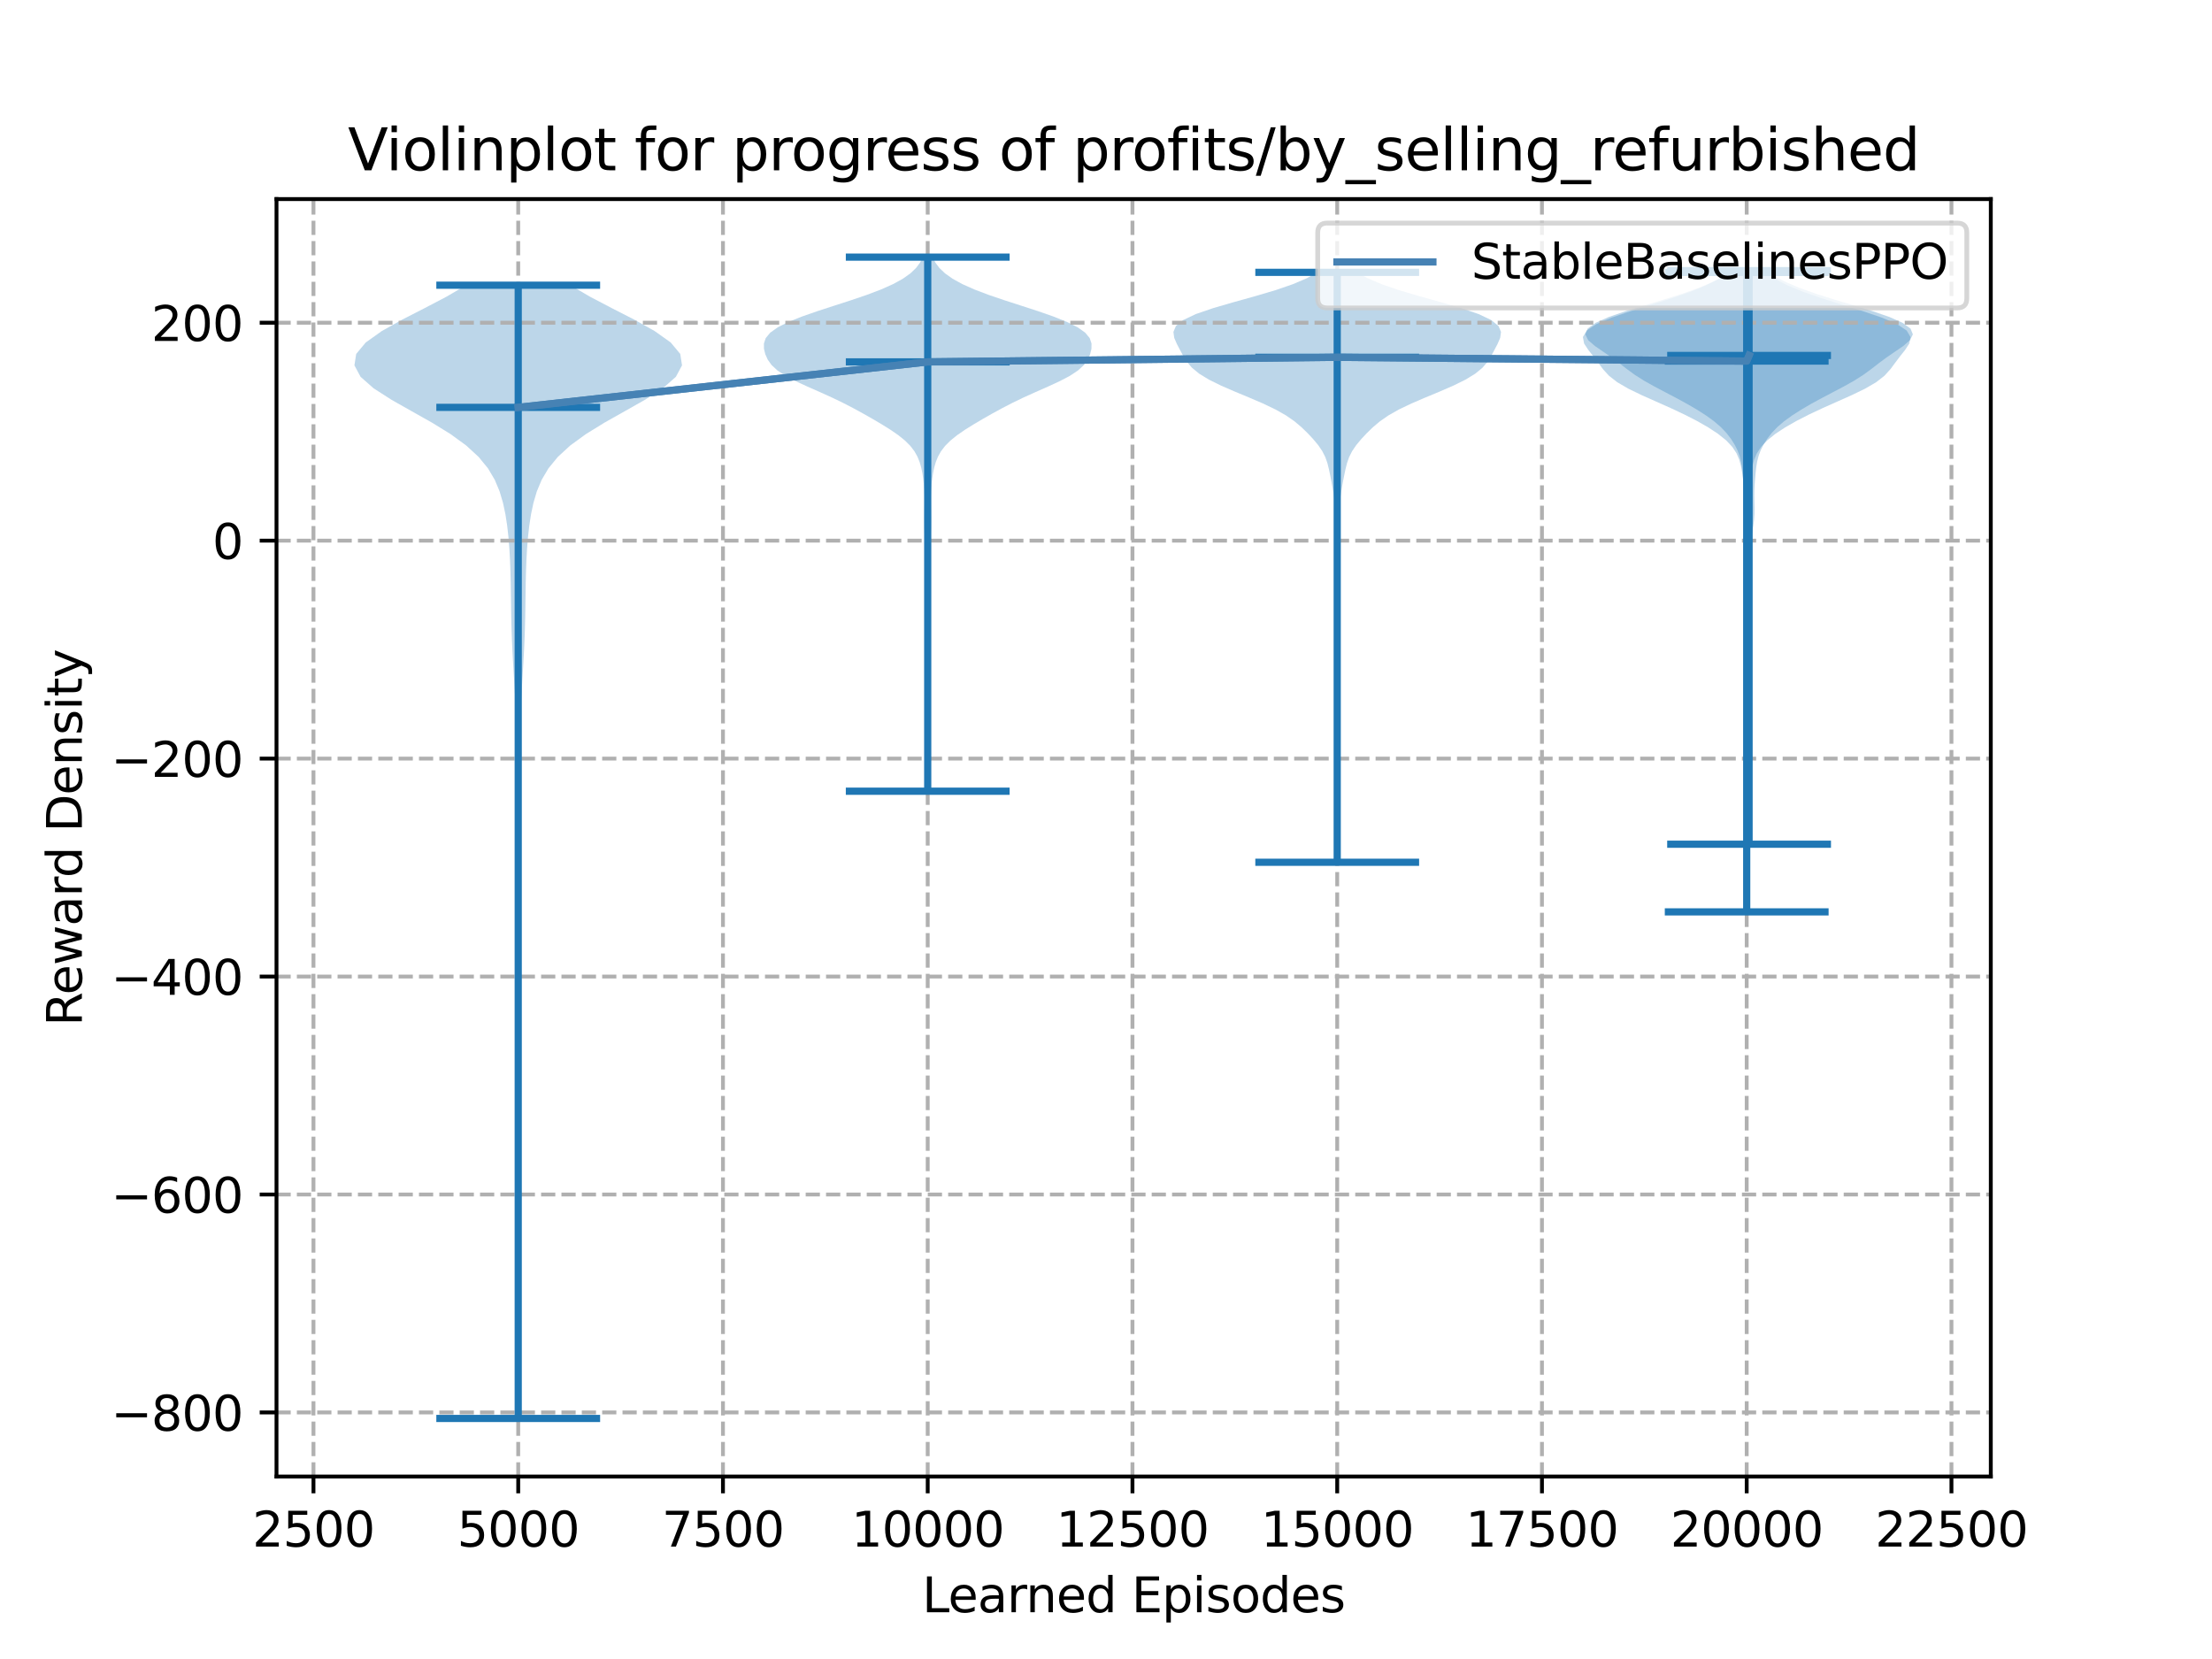 <?xml version="1.0" encoding="utf-8" standalone="no"?>
<!DOCTYPE svg PUBLIC "-//W3C//DTD SVG 1.1//EN"
  "http://www.w3.org/Graphics/SVG/1.1/DTD/svg11.dtd">
<svg xmlns:xlink="http://www.w3.org/1999/xlink" width="460.8pt" height="345.6pt" viewBox="0 0 460.8 345.6" xmlns="http://www.w3.org/2000/svg" version="1.1">
 <defs>
  <style type="text/css">*{stroke-linejoin: round; stroke-linecap: butt}</style>
 </defs>
 <g id="figure_1">
  <g id="patch_1">
   <path d="M 0 345.6 
L 460.8 345.6 
L 460.8 0 
L 0 0 
z
" style="fill: #ffffff"/>
  </g>
  <g id="axes_1">
   <g id="patch_2">
    <path d="M 57.6 307.584 
L 414.72 307.584 
L 414.72 41.472 
L 57.6 41.472 
z
" style="fill: #ffffff"/>
   </g>
   <g id="PolyCollection_1">
    <path d="M 108.056 295.488 
L 107.854 295.488 
L 107.85 293.103 
L 107.848 290.719 
L 107.845 288.334 
L 107.839 285.95 
L 107.827 283.565 
L 107.808 281.181 
L 107.784 278.796 
L 107.754 276.412 
L 107.723 274.027 
L 107.691 271.642 
L 107.662 269.258 
L 107.635 266.873 
L 107.614 264.489 
L 107.598 262.104 
L 107.588 259.72 
L 107.585 257.335 
L 107.586 254.95 
L 107.592 252.566 
L 107.6 250.181 
L 107.608 247.797 
L 107.615 245.412 
L 107.621 243.028 
L 107.624 240.643 
L 107.626 238.259 
L 107.63 235.874 
L 107.636 233.489 
L 107.646 231.105 
L 107.658 228.72 
L 107.669 226.336 
L 107.676 223.951 
L 107.676 221.567 
L 107.668 219.182 
L 107.652 216.797 
L 107.632 214.413 
L 107.612 212.028 
L 107.594 209.644 
L 107.583 207.259 
L 107.577 204.875 
L 107.579 202.49 
L 107.587 200.106 
L 107.602 197.721 
L 107.622 195.336 
L 107.647 192.952 
L 107.675 190.567 
L 107.702 188.183 
L 107.726 185.798 
L 107.744 183.414 
L 107.754 181.029 
L 107.758 178.644 
L 107.756 176.26 
L 107.753 173.875 
L 107.751 171.491 
L 107.75 169.106 
L 107.75 166.722 
L 107.749 164.337 
L 107.743 161.953 
L 107.729 159.568 
L 107.703 157.183 
L 107.662 154.799 
L 107.604 152.414 
L 107.526 150.03 
L 107.427 147.645 
L 107.308 145.261 
L 107.173 142.876 
L 107.028 140.491 
L 106.884 138.107 
L 106.753 135.722 
L 106.643 133.338 
L 106.56 130.953 
L 106.502 128.569 
L 106.462 126.184 
L 106.43 123.8 
L 106.392 121.415 
L 106.335 119.03 
L 106.246 116.646 
L 106.112 114.261 
L 105.919 111.877 
L 105.651 109.492 
L 105.283 107.108 
L 104.776 104.723 
L 104.068 102.338 
L 103.068 99.954 
L 101.658 97.569 
L 99.707 95.185 
L 97.113 92.8 
L 93.838 90.416 
L 89.967 88.031 
L 85.732 85.647 
L 81.517 83.262 
L 77.808 80.877 
L 75.109 78.493 
L 73.833 76.108 
L 74.203 73.724 
L 76.197 71.339 
L 79.548 68.955 
L 83.812 66.57 
L 88.466 64.186 
L 93.018 61.801 
L 97.087 59.416 
L 118.822 59.416 
L 118.822 59.416 
L 122.892 61.801 
L 127.443 64.186 
L 132.097 66.57 
L 136.361 68.955 
L 139.713 71.339 
L 141.707 73.724 
L 142.077 76.108 
L 140.801 78.493 
L 138.102 80.877 
L 134.393 83.262 
L 130.178 85.647 
L 125.943 88.031 
L 122.072 90.416 
L 118.797 92.8 
L 116.202 95.185 
L 114.252 97.569 
L 112.841 99.954 
L 111.841 102.338 
L 111.134 104.723 
L 110.627 107.108 
L 110.259 109.492 
L 109.99 111.877 
L 109.797 114.261 
L 109.663 116.646 
L 109.575 119.03 
L 109.518 121.415 
L 109.48 123.8 
L 109.448 126.184 
L 109.408 128.569 
L 109.349 130.953 
L 109.266 133.338 
L 109.157 135.722 
L 109.025 138.107 
L 108.882 140.491 
L 108.737 142.876 
L 108.601 145.261 
L 108.482 147.645 
L 108.384 150.03 
L 108.306 152.414 
L 108.247 154.799 
L 108.207 157.183 
L 108.181 159.568 
L 108.167 161.953 
L 108.161 164.337 
L 108.16 166.722 
L 108.16 169.106 
L 108.159 171.491 
L 108.156 173.875 
L 108.153 176.26 
L 108.152 178.644 
L 108.156 181.029 
L 108.166 183.414 
L 108.184 185.798 
L 108.208 188.183 
L 108.235 190.567 
L 108.263 192.952 
L 108.288 195.336 
L 108.308 197.721 
L 108.322 200.106 
L 108.331 202.49 
L 108.332 204.875 
L 108.327 207.259 
L 108.315 209.644 
L 108.298 212.028 
L 108.278 214.413 
L 108.258 216.797 
L 108.242 219.182 
L 108.234 221.567 
L 108.234 223.951 
L 108.241 226.336 
L 108.252 228.72 
L 108.264 231.105 
L 108.274 233.489 
L 108.28 235.874 
L 108.283 238.259 
L 108.286 240.643 
L 108.289 243.028 
L 108.294 245.412 
L 108.302 247.797 
L 108.31 250.181 
L 108.318 252.566 
L 108.323 254.95 
L 108.325 257.335 
L 108.321 259.72 
L 108.311 262.104 
L 108.296 264.489 
L 108.274 266.873 
L 108.248 269.258 
L 108.218 271.642 
L 108.187 274.027 
L 108.155 276.412 
L 108.126 278.796 
L 108.101 281.181 
L 108.083 283.565 
L 108.071 285.95 
L 108.065 288.334 
L 108.062 290.719 
L 108.06 293.103 
L 108.056 295.488 
z
" clip-path="url(#p7a2fd217b8)" style="fill: #1f77b4; fill-opacity: 0.3"/>
   </g>
   <g id="PolyCollection_2">
    <path d="M 193.572 164.825 
L 192.948 164.825 
L 192.921 163.701 
L 192.925 162.578 
L 192.958 161.454 
L 193.011 160.33 
L 193.074 159.206 
L 193.134 158.082 
L 193.182 156.958 
L 193.216 155.835 
L 193.234 154.711 
L 193.239 153.587 
L 193.231 152.463 
L 193.211 151.339 
L 193.18 150.216 
L 193.142 149.092 
L 193.105 147.968 
L 193.078 146.844 
L 193.07 145.72 
L 193.083 144.597 
L 193.114 143.473 
L 193.153 142.349 
L 193.19 141.225 
L 193.219 140.101 
L 193.238 138.978 
L 193.248 137.854 
L 193.25 136.73 
L 193.245 135.606 
L 193.231 134.482 
L 193.207 133.358 
L 193.171 132.235 
L 193.127 131.111 
L 193.08 129.987 
L 193.036 128.863 
L 193.003 127.739 
L 192.981 126.616 
L 192.97 125.492 
L 192.967 124.368 
L 192.969 123.244 
L 192.971 122.12 
L 192.969 120.997 
L 192.956 119.873 
L 192.93 118.749 
L 192.892 117.625 
L 192.845 116.501 
L 192.795 115.378 
L 192.745 114.254 
L 192.694 113.13 
L 192.644 112.006 
L 192.597 110.882 
L 192.561 109.758 
L 192.542 108.635 
L 192.544 107.511 
L 192.564 106.387 
L 192.589 105.263 
L 192.601 104.139 
L 192.584 103.016 
L 192.531 101.892 
L 192.44 100.768 
L 192.31 99.644 
L 192.137 98.52 
L 191.904 97.397 
L 191.582 96.273 
L 191.131 95.149 
L 190.504 94.025 
L 189.648 92.901 
L 188.526 91.778 
L 187.133 90.654 
L 185.504 89.53 
L 183.703 88.406 
L 181.797 87.282 
L 179.821 86.158 
L 177.766 85.035 
L 175.59 83.911 
L 173.254 82.787 
L 170.767 81.663 
L 168.222 80.539 
L 165.783 79.416 
L 163.642 78.292 
L 161.946 77.168 
L 160.733 76.044 
L 159.932 74.92 
L 159.428 73.797 
L 159.151 72.673 
L 159.138 71.549 
L 159.519 70.425 
L 160.45 69.301 
L 162.033 68.178 
L 164.273 67.054 
L 167.084 65.93 
L 170.314 64.806 
L 173.772 63.682 
L 177.251 62.558 
L 180.553 61.435 
L 183.517 60.311 
L 186.04 59.187 
L 188.083 58.063 
L 189.664 56.939 
L 190.837 55.816 
L 191.673 54.692 
L 192.249 53.568 
L 194.271 53.568 
L 194.271 53.568 
L 194.847 54.692 
L 195.683 55.816 
L 196.856 56.939 
L 198.437 58.063 
L 200.48 59.187 
L 203.003 60.311 
L 205.967 61.435 
L 209.269 62.558 
L 212.748 63.682 
L 216.206 64.806 
L 219.436 65.93 
L 222.247 67.054 
L 224.487 68.178 
L 226.07 69.301 
L 227.001 70.425 
L 227.382 71.549 
L 227.369 72.673 
L 227.092 73.797 
L 226.588 74.92 
L 225.787 76.044 
L 224.574 77.168 
L 222.878 78.292 
L 220.738 79.416 
L 218.298 80.539 
L 215.753 81.663 
L 213.266 82.787 
L 210.93 83.911 
L 208.754 85.035 
L 206.699 86.158 
L 204.723 87.282 
L 202.817 88.406 
L 201.016 89.53 
L 199.387 90.654 
L 197.994 91.778 
L 196.872 92.901 
L 196.016 94.025 
L 195.389 95.149 
L 194.938 96.273 
L 194.616 97.397 
L 194.383 98.52 
L 194.21 99.644 
L 194.08 100.768 
L 193.989 101.892 
L 193.936 103.016 
L 193.919 104.139 
L 193.931 105.263 
L 193.956 106.387 
L 193.976 107.511 
L 193.978 108.635 
L 193.959 109.758 
L 193.923 110.882 
L 193.876 112.006 
L 193.826 113.13 
L 193.776 114.254 
L 193.725 115.378 
L 193.675 116.501 
L 193.628 117.625 
L 193.59 118.749 
L 193.564 119.873 
L 193.551 120.997 
L 193.549 122.12 
L 193.551 123.244 
L 193.553 124.368 
L 193.55 125.492 
L 193.539 126.616 
L 193.517 127.739 
L 193.484 128.863 
L 193.44 129.987 
L 193.393 131.111 
L 193.349 132.235 
L 193.313 133.358 
L 193.289 134.482 
L 193.275 135.606 
L 193.27 136.73 
L 193.272 137.854 
L 193.282 138.978 
L 193.301 140.101 
L 193.33 141.225 
L 193.367 142.349 
L 193.406 143.473 
L 193.437 144.597 
L 193.45 145.72 
L 193.442 146.844 
L 193.415 147.968 
L 193.378 149.092 
L 193.34 150.216 
L 193.309 151.339 
L 193.289 152.463 
L 193.281 153.587 
L 193.286 154.711 
L 193.305 155.835 
L 193.338 156.958 
L 193.386 158.082 
L 193.446 159.206 
L 193.509 160.33 
L 193.562 161.454 
L 193.595 162.578 
L 193.599 163.701 
L 193.572 164.825 
z
" clip-path="url(#p7a2fd217b8)" style="fill: #1f77b4; fill-opacity: 0.3"/>
   </g>
   <g id="PolyCollection_3">
    <path d="M 278.765 179.628 
L 278.365 179.628 
L 278.38 178.387 
L 278.418 177.145 
L 278.465 175.904 
L 278.507 174.663 
L 278.536 173.422 
L 278.553 172.18 
L 278.561 170.939 
L 278.564 169.698 
L 278.565 168.456 
L 278.565 167.215 
L 278.565 165.974 
L 278.565 164.732 
L 278.565 163.491 
L 278.565 162.25 
L 278.565 161.008 
L 278.565 159.767 
L 278.565 158.526 
L 278.565 157.284 
L 278.565 156.043 
L 278.565 154.802 
L 278.565 153.56 
L 278.565 152.319 
L 278.565 151.078 
L 278.565 149.836 
L 278.565 148.595 
L 278.565 147.354 
L 278.565 146.112 
L 278.565 144.871 
L 278.565 143.63 
L 278.565 142.388 
L 278.565 141.147 
L 278.563 139.906 
L 278.559 138.664 
L 278.547 137.423 
L 278.52 136.182 
L 278.471 134.94 
L 278.397 133.699 
L 278.304 132.458 
L 278.212 131.216 
L 278.145 129.975 
L 278.116 128.734 
L 278.116 127.492 
L 278.123 126.251 
L 278.121 125.01 
L 278.11 123.768 
L 278.103 122.527 
L 278.108 121.286 
L 278.12 120.045 
L 278.13 118.803 
L 278.131 117.562 
L 278.137 116.321 
L 278.162 115.079 
L 278.214 113.838 
L 278.286 112.597 
L 278.355 111.355 
L 278.394 110.114 
L 278.387 108.873 
L 278.328 107.631 
L 278.226 106.39 
L 278.094 105.149 
L 277.942 103.907 
L 277.767 102.666 
L 277.564 101.425 
L 277.336 100.183 
L 277.091 98.942 
L 276.83 97.701 
L 276.517 96.459 
L 276.083 95.218 
L 275.455 93.977 
L 274.608 92.735 
L 273.578 91.494 
L 272.42 90.253 
L 271.142 89.011 
L 269.669 87.77 
L 267.88 86.529 
L 265.683 85.287 
L 263.083 84.046 
L 260.191 82.805 
L 257.204 81.563 
L 254.348 80.322 
L 251.833 79.081 
L 249.802 77.839 
L 248.297 76.598 
L 247.242 75.357 
L 246.47 74.115 
L 245.802 72.874 
L 245.155 71.633 
L 244.617 70.391 
L 244.443 69.15 
L 244.969 67.909 
L 246.484 66.668 
L 249.11 65.426 
L 252.731 64.185 
L 257.003 62.944 
L 261.459 61.702 
L 265.653 60.461 
L 269.277 59.22 
L 272.197 57.978 
L 274.419 56.737 
L 282.712 56.737 
L 282.712 56.737 
L 284.934 57.978 
L 287.854 59.22 
L 291.477 60.461 
L 295.671 61.702 
L 300.127 62.944 
L 304.399 64.185 
L 308.02 65.426 
L 310.647 66.668 
L 312.161 67.909 
L 312.687 69.15 
L 312.514 70.391 
L 311.976 71.633 
L 311.328 72.874 
L 310.66 74.115 
L 309.888 75.357 
L 308.834 76.598 
L 307.329 77.839 
L 305.298 79.081 
L 302.782 80.322 
L 299.927 81.563 
L 296.939 82.805 
L 294.048 84.046 
L 291.447 85.287 
L 289.251 86.529 
L 287.461 87.77 
L 285.988 89.011 
L 284.711 90.253 
L 283.553 91.494 
L 282.522 92.735 
L 281.676 93.977 
L 281.048 95.218 
L 280.613 96.459 
L 280.3 97.701 
L 280.039 98.942 
L 279.795 100.183 
L 279.566 101.425 
L 279.363 102.666 
L 279.189 103.907 
L 279.036 105.149 
L 278.905 106.39 
L 278.803 107.631 
L 278.744 108.873 
L 278.736 110.114 
L 278.775 111.355 
L 278.844 112.597 
L 278.916 113.838 
L 278.969 115.079 
L 278.994 116.321 
L 278.999 117.562 
L 279.001 118.803 
L 279.01 120.045 
L 279.023 121.286 
L 279.028 122.527 
L 279.02 123.768 
L 279.009 125.01 
L 279.007 126.251 
L 279.015 127.492 
L 279.015 128.734 
L 278.985 129.975 
L 278.919 131.216 
L 278.827 132.458 
L 278.734 133.699 
L 278.659 134.94 
L 278.61 136.182 
L 278.584 137.423 
L 278.572 138.664 
L 278.567 139.906 
L 278.566 141.147 
L 278.565 142.388 
L 278.565 143.63 
L 278.565 144.871 
L 278.565 146.112 
L 278.565 147.354 
L 278.565 148.595 
L 278.565 149.836 
L 278.565 151.078 
L 278.565 152.319 
L 278.565 153.56 
L 278.565 154.802 
L 278.565 156.043 
L 278.565 157.284 
L 278.565 158.526 
L 278.565 159.767 
L 278.565 161.008 
L 278.565 162.25 
L 278.565 163.491 
L 278.565 164.732 
L 278.565 165.974 
L 278.565 167.215 
L 278.566 168.456 
L 278.567 169.698 
L 278.57 170.939 
L 278.578 172.18 
L 278.595 173.422 
L 278.624 174.663 
L 278.666 175.904 
L 278.712 177.145 
L 278.751 178.387 
L 278.765 179.628 
z
" clip-path="url(#p7a2fd217b8)" style="fill: #1f77b4; fill-opacity: 0.3"/>
   </g>
   <g id="PolyCollection_4">
    <path d="M 364.16 189.958 
L 363.581 189.958 
L 363.522 188.612 
L 363.478 187.267 
L 363.46 185.921 
L 363.475 184.576 
L 363.524 183.23 
L 363.599 181.885 
L 363.681 180.539 
L 363.753 179.193 
L 363.807 177.848 
L 363.84 176.502 
L 363.858 175.157 
L 363.866 173.811 
L 363.869 172.466 
L 363.87 171.12 
L 363.87 169.775 
L 363.87 168.429 
L 363.87 167.084 
L 363.87 165.738 
L 363.87 164.393 
L 363.87 163.047 
L 363.87 161.702 
L 363.87 160.356 
L 363.87 159.011 
L 363.87 157.665 
L 363.87 156.32 
L 363.87 154.974 
L 363.87 153.629 
L 363.87 152.283 
L 363.87 150.938 
L 363.87 149.592 
L 363.87 148.247 
L 363.87 146.901 
L 363.87 145.556 
L 363.87 144.21 
L 363.87 142.865 
L 363.87 141.519 
L 363.87 140.174 
L 363.87 138.828 
L 363.869 137.483 
L 363.866 136.137 
L 363.858 134.792 
L 363.84 133.446 
L 363.805 132.101 
L 363.747 130.755 
L 363.665 129.41 
L 363.562 128.064 
L 363.453 126.719 
L 363.353 125.373 
L 363.275 124.028 
L 363.226 122.682 
L 363.21 121.337 
L 363.228 119.991 
L 363.275 118.646 
L 363.344 117.3 
L 363.424 115.955 
L 363.506 114.609 
L 363.584 113.264 
L 363.653 111.918 
L 363.706 110.573 
L 363.734 109.227 
L 363.728 107.882 
L 363.686 106.536 
L 363.609 105.191 
L 363.506 103.845 
L 363.385 102.499 
L 363.252 101.154 
L 363.104 99.808 
L 362.926 98.463 
L 362.685 97.117 
L 362.322 95.772 
L 361.747 94.426 
L 360.861 93.081 
L 359.591 91.735 
L 357.919 90.39 
L 355.877 89.044 
L 353.522 87.699 
L 350.895 86.353 
L 348.034 85.008 
L 345.015 83.662 
L 341.996 82.317 
L 339.215 80.971 
L 336.907 79.626 
L 335.184 78.28 
L 333.954 76.935 
L 332.957 75.589 
L 331.943 74.244 
L 330.871 72.898 
L 329.994 71.553 
L 329.748 70.207 
L 330.54 68.862 
L 332.555 67.516 
L 335.702 66.171 
L 339.663 64.825 
L 343.999 63.48 
L 348.269 62.134 
L 352.134 60.789 
L 355.401 59.443 
L 358.018 58.098 
L 360.021 56.752 
L 367.72 56.752 
L 367.72 56.752 
L 369.723 58.098 
L 372.34 59.443 
L 375.607 60.789 
L 379.471 62.134 
L 383.742 63.48 
L 388.078 64.825 
L 392.039 66.171 
L 395.186 67.516 
L 397.201 68.862 
L 397.993 70.207 
L 397.747 71.553 
L 396.87 72.898 
L 395.798 74.244 
L 394.784 75.589 
L 393.787 76.935 
L 392.557 78.28 
L 390.834 79.626 
L 388.526 80.971 
L 385.745 82.317 
L 382.726 83.662 
L 379.707 85.008 
L 376.846 86.353 
L 374.219 87.699 
L 371.864 89.044 
L 369.822 90.39 
L 368.15 91.735 
L 366.88 93.081 
L 365.994 94.426 
L 365.419 95.772 
L 365.055 97.117 
L 364.815 98.463 
L 364.637 99.808 
L 364.488 101.154 
L 364.356 102.499 
L 364.235 103.845 
L 364.132 105.191 
L 364.055 106.536 
L 364.012 107.882 
L 364.007 109.227 
L 364.035 110.573 
L 364.088 111.918 
L 364.157 113.264 
L 364.235 114.609 
L 364.317 115.955 
L 364.397 117.3 
L 364.466 118.646 
L 364.513 119.991 
L 364.53 121.337 
L 364.514 122.682 
L 364.466 124.028 
L 364.388 125.373 
L 364.288 126.719 
L 364.179 128.064 
L 364.076 129.41 
L 363.993 130.755 
L 363.936 132.101 
L 363.901 133.446 
L 363.883 134.792 
L 363.875 136.137 
L 363.872 137.483 
L 363.871 138.828 
L 363.871 140.174 
L 363.87 141.519 
L 363.87 142.865 
L 363.87 144.21 
L 363.87 145.556 
L 363.87 146.901 
L 363.87 148.247 
L 363.87 149.592 
L 363.87 150.938 
L 363.87 152.283 
L 363.87 153.629 
L 363.87 154.974 
L 363.87 156.32 
L 363.87 157.665 
L 363.87 159.011 
L 363.87 160.356 
L 363.87 161.702 
L 363.87 163.047 
L 363.87 164.393 
L 363.87 165.738 
L 363.87 167.084 
L 363.87 168.429 
L 363.871 169.775 
L 363.871 171.12 
L 363.872 172.466 
L 363.875 173.811 
L 363.883 175.157 
L 363.901 176.502 
L 363.934 177.848 
L 363.987 179.193 
L 364.06 180.539 
L 364.142 181.885 
L 364.217 183.23 
L 364.266 184.576 
L 364.281 185.921 
L 364.262 187.267 
L 364.219 188.612 
L 364.16 189.958 
z
" clip-path="url(#p7a2fd217b8)" style="fill: #1f77b4; fill-opacity: 0.3"/>
   </g>
   <g id="PolyCollection_5">
    <path d="M 364.551 175.871 
L 364.18 175.871 
L 364.193 174.664 
L 364.228 173.457 
L 364.271 172.25 
L 364.31 171.043 
L 364.337 169.836 
L 364.353 168.629 
L 364.361 167.422 
L 364.364 166.215 
L 364.365 165.008 
L 364.365 163.801 
L 364.365 162.594 
L 364.365 161.387 
L 364.365 160.18 
L 364.365 158.973 
L 364.365 157.766 
L 364.365 156.559 
L 364.365 155.352 
L 364.365 154.146 
L 364.365 152.939 
L 364.365 151.732 
L 364.365 150.525 
L 364.365 149.318 
L 364.365 148.111 
L 364.365 146.904 
L 364.365 145.697 
L 364.365 144.49 
L 364.365 143.283 
L 364.365 142.076 
L 364.365 140.869 
L 364.365 139.662 
L 364.364 138.455 
L 364.362 137.248 
L 364.357 136.041 
L 364.345 134.834 
L 364.322 133.627 
L 364.287 132.42 
L 364.242 131.213 
L 364.196 130.007 
L 364.159 128.8 
L 364.134 127.593 
L 364.118 126.386 
L 364.1 125.179 
L 364.074 123.972 
L 364.045 122.765 
L 364.028 121.558 
L 364.033 120.351 
L 364.067 119.144 
L 364.119 117.937 
L 364.168 116.73 
L 364.188 115.523 
L 364.155 114.316 
L 364.053 113.109 
L 363.886 111.902 
L 363.681 110.695 
L 363.481 109.488 
L 363.326 108.281 
L 363.244 107.075 
L 363.229 105.868 
L 363.254 104.661 
L 363.279 103.454 
L 363.269 102.247 
L 363.212 101.04 
L 363.121 99.833 
L 363.013 98.626 
L 362.884 97.419 
L 362.695 96.212 
L 362.395 95.005 
L 361.945 93.798 
L 361.337 92.591 
L 360.571 91.384 
L 359.631 90.177 
L 358.476 88.97 
L 357.07 87.763 
L 355.408 86.556 
L 353.522 85.349 
L 351.454 84.142 
L 349.243 82.936 
L 346.943 81.729 
L 344.651 80.522 
L 342.5 79.315 
L 340.597 78.108 
L 338.935 76.901 
L 337.383 75.694 
L 335.761 74.487 
L 333.996 73.28 
L 332.238 72.073 
L 330.846 70.866 
L 330.243 69.659 
L 330.734 68.452 
L 332.402 67.245 
L 335.117 66.038 
L 338.612 64.831 
L 342.548 63.624 
L 346.577 62.417 
L 350.392 61.21 
L 353.782 60.004 
L 356.647 58.797 
L 358.973 57.59 
L 360.791 56.383 
L 367.939 56.383 
L 367.939 56.383 
L 369.757 57.59 
L 372.083 58.797 
L 374.948 60.004 
L 378.338 61.21 
L 382.154 62.417 
L 386.183 63.624 
L 390.119 64.831 
L 393.613 66.038 
L 396.328 67.245 
L 397.996 68.452 
L 398.487 69.659 
L 397.884 70.866 
L 396.492 72.073 
L 394.734 73.28 
L 392.969 74.487 
L 391.347 75.694 
L 389.795 76.901 
L 388.134 78.108 
L 386.23 79.315 
L 384.079 80.522 
L 381.787 81.729 
L 379.487 82.936 
L 377.276 84.142 
L 375.209 85.349 
L 373.322 86.556 
L 371.661 87.763 
L 370.255 88.97 
L 369.1 90.177 
L 368.159 91.384 
L 367.393 92.591 
L 366.785 93.798 
L 366.336 95.005 
L 366.035 96.212 
L 365.846 97.419 
L 365.717 98.626 
L 365.609 99.833 
L 365.518 101.04 
L 365.461 102.247 
L 365.451 103.454 
L 365.476 104.661 
L 365.501 105.868 
L 365.487 107.075 
L 365.404 108.281 
L 365.25 109.488 
L 365.049 110.695 
L 364.844 111.902 
L 364.678 113.109 
L 364.575 114.316 
L 364.542 115.523 
L 364.562 116.73 
L 364.612 117.937 
L 364.664 119.144 
L 364.697 120.351 
L 364.703 121.558 
L 364.685 122.765 
L 364.657 123.972 
L 364.631 125.179 
L 364.612 126.386 
L 364.596 127.593 
L 364.572 128.8 
L 364.534 130.007 
L 364.488 131.213 
L 364.443 132.42 
L 364.408 133.627 
L 364.386 134.834 
L 364.374 136.041 
L 364.368 137.248 
L 364.366 138.455 
L 364.365 139.662 
L 364.365 140.869 
L 364.365 142.076 
L 364.365 143.283 
L 364.365 144.49 
L 364.365 145.697 
L 364.365 146.904 
L 364.365 148.111 
L 364.365 149.318 
L 364.365 150.525 
L 364.365 151.732 
L 364.365 152.939 
L 364.365 154.146 
L 364.365 155.352 
L 364.365 156.559 
L 364.365 157.766 
L 364.365 158.973 
L 364.365 160.18 
L 364.365 161.387 
L 364.365 162.594 
L 364.365 163.801 
L 364.366 165.008 
L 364.367 166.215 
L 364.37 167.422 
L 364.377 168.629 
L 364.393 169.836 
L 364.421 171.043 
L 364.459 172.25 
L 364.502 173.457 
L 364.537 174.664 
L 364.551 175.871 
z
" clip-path="url(#p7a2fd217b8)" style="fill: #1f77b4; fill-opacity: 0.3"/>
   </g>
   <g id="matplotlib.axis_1">
    <g id="xtick_1">
     <g id="line2d_1">
      <path d="M 65.302 307.584 
L 65.302 41.472 
" clip-path="url(#p7a2fd217b8)" style="fill: none; stroke-dasharray: 2.96,1.28; stroke-dashoffset: 0; stroke: #b0b0b0; stroke-width: 0.8"/>
     </g>
     <g id="line2d_2">
      <defs>
       <path id="md8cddb4cdf" d="M 0 0 
L 0 3.5 
" style="stroke: #000000; stroke-width: 0.8"/>
      </defs>
      <g>
       <use xlink:href="#md8cddb4cdf" x="65.302" y="307.584" style="stroke: #000000; stroke-width: 0.8"/>
      </g>
     </g>
     <g id="text_1">
      <!-- 2500 -->
      <g transform="translate(52.577 322.182)scale(0.1 -0.1)">
       <defs>
        <path id="DejaVuSans-32" d="M 1228 531 
L 3431 531 
L 3431 0 
L 469 0 
L 469 531 
Q 828 903 1448 1529 
Q 2069 2156 2228 2338 
Q 2531 2678 2651 2914 
Q 2772 3150 2772 3378 
Q 2772 3750 2511 3984 
Q 2250 4219 1831 4219 
Q 1534 4219 1204 4116 
Q 875 4013 500 3803 
L 500 4441 
Q 881 4594 1212 4672 
Q 1544 4750 1819 4750 
Q 2544 4750 2975 4387 
Q 3406 4025 3406 3419 
Q 3406 3131 3298 2873 
Q 3191 2616 2906 2266 
Q 2828 2175 2409 1742 
Q 1991 1309 1228 531 
z
" transform="scale(0.016)"/>
        <path id="DejaVuSans-35" d="M 691 4666 
L 3169 4666 
L 3169 4134 
L 1269 4134 
L 1269 2991 
Q 1406 3038 1543 3061 
Q 1681 3084 1819 3084 
Q 2600 3084 3056 2656 
Q 3513 2228 3513 1497 
Q 3513 744 3044 326 
Q 2575 -91 1722 -91 
Q 1428 -91 1123 -41 
Q 819 9 494 109 
L 494 744 
Q 775 591 1075 516 
Q 1375 441 1709 441 
Q 2250 441 2565 725 
Q 2881 1009 2881 1497 
Q 2881 1984 2565 2268 
Q 2250 2553 1709 2553 
Q 1456 2553 1204 2497 
Q 953 2441 691 2322 
L 691 4666 
z
" transform="scale(0.016)"/>
        <path id="DejaVuSans-30" d="M 2034 4250 
Q 1547 4250 1301 3770 
Q 1056 3291 1056 2328 
Q 1056 1369 1301 889 
Q 1547 409 2034 409 
Q 2525 409 2770 889 
Q 3016 1369 3016 2328 
Q 3016 3291 2770 3770 
Q 2525 4250 2034 4250 
z
M 2034 4750 
Q 2819 4750 3233 4129 
Q 3647 3509 3647 2328 
Q 3647 1150 3233 529 
Q 2819 -91 2034 -91 
Q 1250 -91 836 529 
Q 422 1150 422 2328 
Q 422 3509 836 4129 
Q 1250 4750 2034 4750 
z
" transform="scale(0.016)"/>
       </defs>
       <use xlink:href="#DejaVuSans-32"/>
       <use xlink:href="#DejaVuSans-35" x="63.623"/>
       <use xlink:href="#DejaVuSans-30" x="127.246"/>
       <use xlink:href="#DejaVuSans-30" x="190.869"/>
      </g>
     </g>
    </g>
    <g id="xtick_2">
     <g id="line2d_3">
      <path d="M 107.955 307.584 
L 107.955 41.472 
" clip-path="url(#p7a2fd217b8)" style="fill: none; stroke-dasharray: 2.96,1.28; stroke-dashoffset: 0; stroke: #b0b0b0; stroke-width: 0.8"/>
     </g>
     <g id="line2d_4">
      <g>
       <use xlink:href="#md8cddb4cdf" x="107.955" y="307.584" style="stroke: #000000; stroke-width: 0.8"/>
      </g>
     </g>
     <g id="text_2">
      <!-- 5000 -->
      <g transform="translate(95.23 322.182)scale(0.1 -0.1)">
       <use xlink:href="#DejaVuSans-35"/>
       <use xlink:href="#DejaVuSans-30" x="63.623"/>
       <use xlink:href="#DejaVuSans-30" x="127.246"/>
       <use xlink:href="#DejaVuSans-30" x="190.869"/>
      </g>
     </g>
    </g>
    <g id="xtick_3">
     <g id="line2d_5">
      <path d="M 150.607 307.584 
L 150.607 41.472 
" clip-path="url(#p7a2fd217b8)" style="fill: none; stroke-dasharray: 2.96,1.28; stroke-dashoffset: 0; stroke: #b0b0b0; stroke-width: 0.8"/>
     </g>
     <g id="line2d_6">
      <g>
       <use xlink:href="#md8cddb4cdf" x="150.607" y="307.584" style="stroke: #000000; stroke-width: 0.8"/>
      </g>
     </g>
     <g id="text_3">
      <!-- 7500 -->
      <g transform="translate(137.882 322.182)scale(0.1 -0.1)">
       <defs>
        <path id="DejaVuSans-37" d="M 525 4666 
L 3525 4666 
L 3525 4397 
L 1831 0 
L 1172 0 
L 2766 4134 
L 525 4134 
L 525 4666 
z
" transform="scale(0.016)"/>
       </defs>
       <use xlink:href="#DejaVuSans-37"/>
       <use xlink:href="#DejaVuSans-35" x="63.623"/>
       <use xlink:href="#DejaVuSans-30" x="127.246"/>
       <use xlink:href="#DejaVuSans-30" x="190.869"/>
      </g>
     </g>
    </g>
    <g id="xtick_4">
     <g id="line2d_7">
      <path d="M 193.26 307.584 
L 193.26 41.472 
" clip-path="url(#p7a2fd217b8)" style="fill: none; stroke-dasharray: 2.96,1.28; stroke-dashoffset: 0; stroke: #b0b0b0; stroke-width: 0.8"/>
     </g>
     <g id="line2d_8">
      <g>
       <use xlink:href="#md8cddb4cdf" x="193.26" y="307.584" style="stroke: #000000; stroke-width: 0.8"/>
      </g>
     </g>
     <g id="text_4">
      <!-- 10000 -->
      <g transform="translate(177.354 322.182)scale(0.1 -0.1)">
       <defs>
        <path id="DejaVuSans-31" d="M 794 531 
L 1825 531 
L 1825 4091 
L 703 3866 
L 703 4441 
L 1819 4666 
L 2450 4666 
L 2450 531 
L 3481 531 
L 3481 0 
L 794 0 
L 794 531 
z
" transform="scale(0.016)"/>
       </defs>
       <use xlink:href="#DejaVuSans-31"/>
       <use xlink:href="#DejaVuSans-30" x="63.623"/>
       <use xlink:href="#DejaVuSans-30" x="127.246"/>
       <use xlink:href="#DejaVuSans-30" x="190.869"/>
       <use xlink:href="#DejaVuSans-30" x="254.492"/>
      </g>
     </g>
    </g>
    <g id="xtick_5">
     <g id="line2d_9">
      <path d="M 235.913 307.584 
L 235.913 41.472 
" clip-path="url(#p7a2fd217b8)" style="fill: none; stroke-dasharray: 2.96,1.28; stroke-dashoffset: 0; stroke: #b0b0b0; stroke-width: 0.8"/>
     </g>
     <g id="line2d_10">
      <g>
       <use xlink:href="#md8cddb4cdf" x="235.913" y="307.584" style="stroke: #000000; stroke-width: 0.8"/>
      </g>
     </g>
     <g id="text_5">
      <!-- 12500 -->
      <g transform="translate(220.006 322.182)scale(0.1 -0.1)">
       <use xlink:href="#DejaVuSans-31"/>
       <use xlink:href="#DejaVuSans-32" x="63.623"/>
       <use xlink:href="#DejaVuSans-35" x="127.246"/>
       <use xlink:href="#DejaVuSans-30" x="190.869"/>
       <use xlink:href="#DejaVuSans-30" x="254.492"/>
      </g>
     </g>
    </g>
    <g id="xtick_6">
     <g id="line2d_11">
      <path d="M 278.565 307.584 
L 278.565 41.472 
" clip-path="url(#p7a2fd217b8)" style="fill: none; stroke-dasharray: 2.96,1.28; stroke-dashoffset: 0; stroke: #b0b0b0; stroke-width: 0.8"/>
     </g>
     <g id="line2d_12">
      <g>
       <use xlink:href="#md8cddb4cdf" x="278.565" y="307.584" style="stroke: #000000; stroke-width: 0.8"/>
      </g>
     </g>
     <g id="text_6">
      <!-- 15000 -->
      <g transform="translate(262.659 322.182)scale(0.1 -0.1)">
       <use xlink:href="#DejaVuSans-31"/>
       <use xlink:href="#DejaVuSans-35" x="63.623"/>
       <use xlink:href="#DejaVuSans-30" x="127.246"/>
       <use xlink:href="#DejaVuSans-30" x="190.869"/>
       <use xlink:href="#DejaVuSans-30" x="254.492"/>
      </g>
     </g>
    </g>
    <g id="xtick_7">
     <g id="line2d_13">
      <path d="M 321.218 307.584 
L 321.218 41.472 
" clip-path="url(#p7a2fd217b8)" style="fill: none; stroke-dasharray: 2.96,1.28; stroke-dashoffset: 0; stroke: #b0b0b0; stroke-width: 0.8"/>
     </g>
     <g id="line2d_14">
      <g>
       <use xlink:href="#md8cddb4cdf" x="321.218" y="307.584" style="stroke: #000000; stroke-width: 0.8"/>
      </g>
     </g>
     <g id="text_7">
      <!-- 17500 -->
      <g transform="translate(305.312 322.182)scale(0.1 -0.1)">
       <use xlink:href="#DejaVuSans-31"/>
       <use xlink:href="#DejaVuSans-37" x="63.623"/>
       <use xlink:href="#DejaVuSans-35" x="127.246"/>
       <use xlink:href="#DejaVuSans-30" x="190.869"/>
       <use xlink:href="#DejaVuSans-30" x="254.492"/>
      </g>
     </g>
    </g>
    <g id="xtick_8">
     <g id="line2d_15">
      <path d="M 363.87 307.584 
L 363.87 41.472 
" clip-path="url(#p7a2fd217b8)" style="fill: none; stroke-dasharray: 2.96,1.28; stroke-dashoffset: 0; stroke: #b0b0b0; stroke-width: 0.8"/>
     </g>
     <g id="line2d_16">
      <g>
       <use xlink:href="#md8cddb4cdf" x="363.87" y="307.584" style="stroke: #000000; stroke-width: 0.8"/>
      </g>
     </g>
     <g id="text_8">
      <!-- 20000 -->
      <g transform="translate(347.964 322.182)scale(0.1 -0.1)">
       <use xlink:href="#DejaVuSans-32"/>
       <use xlink:href="#DejaVuSans-30" x="63.623"/>
       <use xlink:href="#DejaVuSans-30" x="127.246"/>
       <use xlink:href="#DejaVuSans-30" x="190.869"/>
       <use xlink:href="#DejaVuSans-30" x="254.492"/>
      </g>
     </g>
    </g>
    <g id="xtick_9">
     <g id="line2d_17">
      <path d="M 406.523 307.584 
L 406.523 41.472 
" clip-path="url(#p7a2fd217b8)" style="fill: none; stroke-dasharray: 2.96,1.28; stroke-dashoffset: 0; stroke: #b0b0b0; stroke-width: 0.8"/>
     </g>
     <g id="line2d_18">
      <g>
       <use xlink:href="#md8cddb4cdf" x="406.523" y="307.584" style="stroke: #000000; stroke-width: 0.8"/>
      </g>
     </g>
     <g id="text_9">
      <!-- 22500 -->
      <g transform="translate(390.617 322.182)scale(0.1 -0.1)">
       <use xlink:href="#DejaVuSans-32"/>
       <use xlink:href="#DejaVuSans-32" x="63.623"/>
       <use xlink:href="#DejaVuSans-35" x="127.246"/>
       <use xlink:href="#DejaVuSans-30" x="190.869"/>
       <use xlink:href="#DejaVuSans-30" x="254.492"/>
      </g>
     </g>
    </g>
    <g id="text_10">
     <!-- Learned Episodes -->
     <g transform="translate(192.102 335.861)scale(0.1 -0.1)">
      <defs>
       <path id="DejaVuSans-4c" d="M 628 4666 
L 1259 4666 
L 1259 531 
L 3531 531 
L 3531 0 
L 628 0 
L 628 4666 
z
" transform="scale(0.016)"/>
       <path id="DejaVuSans-65" d="M 3597 1894 
L 3597 1613 
L 953 1613 
Q 991 1019 1311 708 
Q 1631 397 2203 397 
Q 2534 397 2845 478 
Q 3156 559 3463 722 
L 3463 178 
Q 3153 47 2828 -22 
Q 2503 -91 2169 -91 
Q 1331 -91 842 396 
Q 353 884 353 1716 
Q 353 2575 817 3079 
Q 1281 3584 2069 3584 
Q 2775 3584 3186 3129 
Q 3597 2675 3597 1894 
z
M 3022 2063 
Q 3016 2534 2758 2815 
Q 2500 3097 2075 3097 
Q 1594 3097 1305 2825 
Q 1016 2553 972 2059 
L 3022 2063 
z
" transform="scale(0.016)"/>
       <path id="DejaVuSans-61" d="M 2194 1759 
Q 1497 1759 1228 1600 
Q 959 1441 959 1056 
Q 959 750 1161 570 
Q 1363 391 1709 391 
Q 2188 391 2477 730 
Q 2766 1069 2766 1631 
L 2766 1759 
L 2194 1759 
z
M 3341 1997 
L 3341 0 
L 2766 0 
L 2766 531 
Q 2569 213 2275 61 
Q 1981 -91 1556 -91 
Q 1019 -91 701 211 
Q 384 513 384 1019 
Q 384 1609 779 1909 
Q 1175 2209 1959 2209 
L 2766 2209 
L 2766 2266 
Q 2766 2663 2505 2880 
Q 2244 3097 1772 3097 
Q 1472 3097 1187 3025 
Q 903 2953 641 2809 
L 641 3341 
Q 956 3463 1253 3523 
Q 1550 3584 1831 3584 
Q 2591 3584 2966 3190 
Q 3341 2797 3341 1997 
z
" transform="scale(0.016)"/>
       <path id="DejaVuSans-72" d="M 2631 2963 
Q 2534 3019 2420 3045 
Q 2306 3072 2169 3072 
Q 1681 3072 1420 2755 
Q 1159 2438 1159 1844 
L 1159 0 
L 581 0 
L 581 3500 
L 1159 3500 
L 1159 2956 
Q 1341 3275 1631 3429 
Q 1922 3584 2338 3584 
Q 2397 3584 2469 3576 
Q 2541 3569 2628 3553 
L 2631 2963 
z
" transform="scale(0.016)"/>
       <path id="DejaVuSans-6e" d="M 3513 2113 
L 3513 0 
L 2938 0 
L 2938 2094 
Q 2938 2591 2744 2837 
Q 2550 3084 2163 3084 
Q 1697 3084 1428 2787 
Q 1159 2491 1159 1978 
L 1159 0 
L 581 0 
L 581 3500 
L 1159 3500 
L 1159 2956 
Q 1366 3272 1645 3428 
Q 1925 3584 2291 3584 
Q 2894 3584 3203 3211 
Q 3513 2838 3513 2113 
z
" transform="scale(0.016)"/>
       <path id="DejaVuSans-64" d="M 2906 2969 
L 2906 4863 
L 3481 4863 
L 3481 0 
L 2906 0 
L 2906 525 
Q 2725 213 2448 61 
Q 2172 -91 1784 -91 
Q 1150 -91 751 415 
Q 353 922 353 1747 
Q 353 2572 751 3078 
Q 1150 3584 1784 3584 
Q 2172 3584 2448 3432 
Q 2725 3281 2906 2969 
z
M 947 1747 
Q 947 1113 1208 752 
Q 1469 391 1925 391 
Q 2381 391 2643 752 
Q 2906 1113 2906 1747 
Q 2906 2381 2643 2742 
Q 2381 3103 1925 3103 
Q 1469 3103 1208 2742 
Q 947 2381 947 1747 
z
" transform="scale(0.016)"/>
       <path id="DejaVuSans-20" transform="scale(0.016)"/>
       <path id="DejaVuSans-45" d="M 628 4666 
L 3578 4666 
L 3578 4134 
L 1259 4134 
L 1259 2753 
L 3481 2753 
L 3481 2222 
L 1259 2222 
L 1259 531 
L 3634 531 
L 3634 0 
L 628 0 
L 628 4666 
z
" transform="scale(0.016)"/>
       <path id="DejaVuSans-70" d="M 1159 525 
L 1159 -1331 
L 581 -1331 
L 581 3500 
L 1159 3500 
L 1159 2969 
Q 1341 3281 1617 3432 
Q 1894 3584 2278 3584 
Q 2916 3584 3314 3078 
Q 3713 2572 3713 1747 
Q 3713 922 3314 415 
Q 2916 -91 2278 -91 
Q 1894 -91 1617 61 
Q 1341 213 1159 525 
z
M 3116 1747 
Q 3116 2381 2855 2742 
Q 2594 3103 2138 3103 
Q 1681 3103 1420 2742 
Q 1159 2381 1159 1747 
Q 1159 1113 1420 752 
Q 1681 391 2138 391 
Q 2594 391 2855 752 
Q 3116 1113 3116 1747 
z
" transform="scale(0.016)"/>
       <path id="DejaVuSans-69" d="M 603 3500 
L 1178 3500 
L 1178 0 
L 603 0 
L 603 3500 
z
M 603 4863 
L 1178 4863 
L 1178 4134 
L 603 4134 
L 603 4863 
z
" transform="scale(0.016)"/>
       <path id="DejaVuSans-73" d="M 2834 3397 
L 2834 2853 
Q 2591 2978 2328 3040 
Q 2066 3103 1784 3103 
Q 1356 3103 1142 2972 
Q 928 2841 928 2578 
Q 928 2378 1081 2264 
Q 1234 2150 1697 2047 
L 1894 2003 
Q 2506 1872 2764 1633 
Q 3022 1394 3022 966 
Q 3022 478 2636 193 
Q 2250 -91 1575 -91 
Q 1294 -91 989 -36 
Q 684 19 347 128 
L 347 722 
Q 666 556 975 473 
Q 1284 391 1588 391 
Q 1994 391 2212 530 
Q 2431 669 2431 922 
Q 2431 1156 2273 1281 
Q 2116 1406 1581 1522 
L 1381 1569 
Q 847 1681 609 1914 
Q 372 2147 372 2553 
Q 372 3047 722 3315 
Q 1072 3584 1716 3584 
Q 2034 3584 2315 3537 
Q 2597 3491 2834 3397 
z
" transform="scale(0.016)"/>
       <path id="DejaVuSans-6f" d="M 1959 3097 
Q 1497 3097 1228 2736 
Q 959 2375 959 1747 
Q 959 1119 1226 758 
Q 1494 397 1959 397 
Q 2419 397 2687 759 
Q 2956 1122 2956 1747 
Q 2956 2369 2687 2733 
Q 2419 3097 1959 3097 
z
M 1959 3584 
Q 2709 3584 3137 3096 
Q 3566 2609 3566 1747 
Q 3566 888 3137 398 
Q 2709 -91 1959 -91 
Q 1206 -91 779 398 
Q 353 888 353 1747 
Q 353 2609 779 3096 
Q 1206 3584 1959 3584 
z
" transform="scale(0.016)"/>
      </defs>
      <use xlink:href="#DejaVuSans-4c"/>
      <use xlink:href="#DejaVuSans-65" x="53.963"/>
      <use xlink:href="#DejaVuSans-61" x="115.486"/>
      <use xlink:href="#DejaVuSans-72" x="176.766"/>
      <use xlink:href="#DejaVuSans-6e" x="216.129"/>
      <use xlink:href="#DejaVuSans-65" x="279.508"/>
      <use xlink:href="#DejaVuSans-64" x="341.031"/>
      <use xlink:href="#DejaVuSans-20" x="404.508"/>
      <use xlink:href="#DejaVuSans-45" x="436.295"/>
      <use xlink:href="#DejaVuSans-70" x="499.479"/>
      <use xlink:href="#DejaVuSans-69" x="562.955"/>
      <use xlink:href="#DejaVuSans-73" x="590.738"/>
      <use xlink:href="#DejaVuSans-6f" x="642.838"/>
      <use xlink:href="#DejaVuSans-64" x="704.02"/>
      <use xlink:href="#DejaVuSans-65" x="767.496"/>
      <use xlink:href="#DejaVuSans-73" x="829.02"/>
     </g>
    </g>
   </g>
   <g id="matplotlib.axis_2">
    <g id="ytick_1">
     <g id="line2d_19">
      <path d="M 57.6 294.236 
L 414.72 294.236 
" clip-path="url(#p7a2fd217b8)" style="fill: none; stroke-dasharray: 2.96,1.28; stroke-dashoffset: 0; stroke: #b0b0b0; stroke-width: 0.8"/>
     </g>
     <g id="line2d_20">
      <defs>
       <path id="mb717a65d70" d="M 0 0 
L -3.5 0 
" style="stroke: #000000; stroke-width: 0.8"/>
      </defs>
      <g>
       <use xlink:href="#mb717a65d70" x="57.6" y="294.236" style="stroke: #000000; stroke-width: 0.8"/>
      </g>
     </g>
     <g id="text_11">
      <!-- −800 -->
      <g transform="translate(23.133 298.035)scale(0.1 -0.1)">
       <defs>
        <path id="DejaVuSans-2212" d="M 678 2272 
L 4684 2272 
L 4684 1741 
L 678 1741 
L 678 2272 
z
" transform="scale(0.016)"/>
        <path id="DejaVuSans-38" d="M 2034 2216 
Q 1584 2216 1326 1975 
Q 1069 1734 1069 1313 
Q 1069 891 1326 650 
Q 1584 409 2034 409 
Q 2484 409 2743 651 
Q 3003 894 3003 1313 
Q 3003 1734 2745 1975 
Q 2488 2216 2034 2216 
z
M 1403 2484 
Q 997 2584 770 2862 
Q 544 3141 544 3541 
Q 544 4100 942 4425 
Q 1341 4750 2034 4750 
Q 2731 4750 3128 4425 
Q 3525 4100 3525 3541 
Q 3525 3141 3298 2862 
Q 3072 2584 2669 2484 
Q 3125 2378 3379 2068 
Q 3634 1759 3634 1313 
Q 3634 634 3220 271 
Q 2806 -91 2034 -91 
Q 1263 -91 848 271 
Q 434 634 434 1313 
Q 434 1759 690 2068 
Q 947 2378 1403 2484 
z
M 1172 3481 
Q 1172 3119 1398 2916 
Q 1625 2713 2034 2713 
Q 2441 2713 2670 2916 
Q 2900 3119 2900 3481 
Q 2900 3844 2670 4047 
Q 2441 4250 2034 4250 
Q 1625 4250 1398 4047 
Q 1172 3844 1172 3481 
z
" transform="scale(0.016)"/>
       </defs>
       <use xlink:href="#DejaVuSans-2212"/>
       <use xlink:href="#DejaVuSans-38" x="83.789"/>
       <use xlink:href="#DejaVuSans-30" x="147.412"/>
       <use xlink:href="#DejaVuSans-30" x="211.035"/>
      </g>
     </g>
    </g>
    <g id="ytick_2">
     <g id="line2d_21">
      <path d="M 57.6 248.835 
L 414.72 248.835 
" clip-path="url(#p7a2fd217b8)" style="fill: none; stroke-dasharray: 2.96,1.28; stroke-dashoffset: 0; stroke: #b0b0b0; stroke-width: 0.8"/>
     </g>
     <g id="line2d_22">
      <g>
       <use xlink:href="#mb717a65d70" x="57.6" y="248.835" style="stroke: #000000; stroke-width: 0.8"/>
      </g>
     </g>
     <g id="text_12">
      <!-- −600 -->
      <g transform="translate(23.133 252.634)scale(0.1 -0.1)">
       <defs>
        <path id="DejaVuSans-36" d="M 2113 2584 
Q 1688 2584 1439 2293 
Q 1191 2003 1191 1497 
Q 1191 994 1439 701 
Q 1688 409 2113 409 
Q 2538 409 2786 701 
Q 3034 994 3034 1497 
Q 3034 2003 2786 2293 
Q 2538 2584 2113 2584 
z
M 3366 4563 
L 3366 3988 
Q 3128 4100 2886 4159 
Q 2644 4219 2406 4219 
Q 1781 4219 1451 3797 
Q 1122 3375 1075 2522 
Q 1259 2794 1537 2939 
Q 1816 3084 2150 3084 
Q 2853 3084 3261 2657 
Q 3669 2231 3669 1497 
Q 3669 778 3244 343 
Q 2819 -91 2113 -91 
Q 1303 -91 875 529 
Q 447 1150 447 2328 
Q 447 3434 972 4092 
Q 1497 4750 2381 4750 
Q 2619 4750 2861 4703 
Q 3103 4656 3366 4563 
z
" transform="scale(0.016)"/>
       </defs>
       <use xlink:href="#DejaVuSans-2212"/>
       <use xlink:href="#DejaVuSans-36" x="83.789"/>
       <use xlink:href="#DejaVuSans-30" x="147.412"/>
       <use xlink:href="#DejaVuSans-30" x="211.035"/>
      </g>
     </g>
    </g>
    <g id="ytick_3">
     <g id="line2d_23">
      <path d="M 57.6 203.433 
L 414.72 203.433 
" clip-path="url(#p7a2fd217b8)" style="fill: none; stroke-dasharray: 2.96,1.28; stroke-dashoffset: 0; stroke: #b0b0b0; stroke-width: 0.8"/>
     </g>
     <g id="line2d_24">
      <g>
       <use xlink:href="#mb717a65d70" x="57.6" y="203.433" style="stroke: #000000; stroke-width: 0.8"/>
      </g>
     </g>
     <g id="text_13">
      <!-- −400 -->
      <g transform="translate(23.133 207.232)scale(0.1 -0.1)">
       <defs>
        <path id="DejaVuSans-34" d="M 2419 4116 
L 825 1625 
L 2419 1625 
L 2419 4116 
z
M 2253 4666 
L 3047 4666 
L 3047 1625 
L 3713 1625 
L 3713 1100 
L 3047 1100 
L 3047 0 
L 2419 0 
L 2419 1100 
L 313 1100 
L 313 1709 
L 2253 4666 
z
" transform="scale(0.016)"/>
       </defs>
       <use xlink:href="#DejaVuSans-2212"/>
       <use xlink:href="#DejaVuSans-34" x="83.789"/>
       <use xlink:href="#DejaVuSans-30" x="147.412"/>
       <use xlink:href="#DejaVuSans-30" x="211.035"/>
      </g>
     </g>
    </g>
    <g id="ytick_4">
     <g id="line2d_25">
      <path d="M 57.6 158.031 
L 414.72 158.031 
" clip-path="url(#p7a2fd217b8)" style="fill: none; stroke-dasharray: 2.96,1.28; stroke-dashoffset: 0; stroke: #b0b0b0; stroke-width: 0.8"/>
     </g>
     <g id="line2d_26">
      <g>
       <use xlink:href="#mb717a65d70" x="57.6" y="158.031" style="stroke: #000000; stroke-width: 0.8"/>
      </g>
     </g>
     <g id="text_14">
      <!-- −200 -->
      <g transform="translate(23.133 161.831)scale(0.1 -0.1)">
       <use xlink:href="#DejaVuSans-2212"/>
       <use xlink:href="#DejaVuSans-32" x="83.789"/>
       <use xlink:href="#DejaVuSans-30" x="147.412"/>
       <use xlink:href="#DejaVuSans-30" x="211.035"/>
      </g>
     </g>
    </g>
    <g id="ytick_5">
     <g id="line2d_27">
      <path d="M 57.6 112.63 
L 414.72 112.63 
" clip-path="url(#p7a2fd217b8)" style="fill: none; stroke-dasharray: 2.96,1.28; stroke-dashoffset: 0; stroke: #b0b0b0; stroke-width: 0.8"/>
     </g>
     <g id="line2d_28">
      <g>
       <use xlink:href="#mb717a65d70" x="57.6" y="112.63" style="stroke: #000000; stroke-width: 0.8"/>
      </g>
     </g>
     <g id="text_15">
      <!-- 0 -->
      <g transform="translate(44.237 116.429)scale(0.1 -0.1)">
       <use xlink:href="#DejaVuSans-30"/>
      </g>
     </g>
    </g>
    <g id="ytick_6">
     <g id="line2d_29">
      <path d="M 57.6 67.228 
L 414.72 67.228 
" clip-path="url(#p7a2fd217b8)" style="fill: none; stroke-dasharray: 2.96,1.28; stroke-dashoffset: 0; stroke: #b0b0b0; stroke-width: 0.8"/>
     </g>
     <g id="line2d_30">
      <g>
       <use xlink:href="#mb717a65d70" x="57.6" y="67.228" style="stroke: #000000; stroke-width: 0.8"/>
      </g>
     </g>
     <g id="text_16">
      <!-- 200 -->
      <g transform="translate(31.512 71.027)scale(0.1 -0.1)">
       <use xlink:href="#DejaVuSans-32"/>
       <use xlink:href="#DejaVuSans-30" x="63.623"/>
       <use xlink:href="#DejaVuSans-30" x="127.246"/>
      </g>
     </g>
    </g>
    <g id="text_17">
     <!-- Reward Density -->
     <g transform="translate(17.053 213.747)rotate(-90)scale(0.1 -0.1)">
      <defs>
       <path id="DejaVuSans-52" d="M 2841 2188 
Q 3044 2119 3236 1894 
Q 3428 1669 3622 1275 
L 4263 0 
L 3584 0 
L 2988 1197 
Q 2756 1666 2539 1819 
Q 2322 1972 1947 1972 
L 1259 1972 
L 1259 0 
L 628 0 
L 628 4666 
L 2053 4666 
Q 2853 4666 3247 4331 
Q 3641 3997 3641 3322 
Q 3641 2881 3436 2590 
Q 3231 2300 2841 2188 
z
M 1259 4147 
L 1259 2491 
L 2053 2491 
Q 2509 2491 2742 2702 
Q 2975 2913 2975 3322 
Q 2975 3731 2742 3939 
Q 2509 4147 2053 4147 
L 1259 4147 
z
" transform="scale(0.016)"/>
       <path id="DejaVuSans-77" d="M 269 3500 
L 844 3500 
L 1563 769 
L 2278 3500 
L 2956 3500 
L 3675 769 
L 4391 3500 
L 4966 3500 
L 4050 0 
L 3372 0 
L 2619 2869 
L 1863 0 
L 1184 0 
L 269 3500 
z
" transform="scale(0.016)"/>
       <path id="DejaVuSans-44" d="M 1259 4147 
L 1259 519 
L 2022 519 
Q 2988 519 3436 956 
Q 3884 1394 3884 2338 
Q 3884 3275 3436 3711 
Q 2988 4147 2022 4147 
L 1259 4147 
z
M 628 4666 
L 1925 4666 
Q 3281 4666 3915 4102 
Q 4550 3538 4550 2338 
Q 4550 1131 3912 565 
Q 3275 0 1925 0 
L 628 0 
L 628 4666 
z
" transform="scale(0.016)"/>
       <path id="DejaVuSans-74" d="M 1172 4494 
L 1172 3500 
L 2356 3500 
L 2356 3053 
L 1172 3053 
L 1172 1153 
Q 1172 725 1289 603 
Q 1406 481 1766 481 
L 2356 481 
L 2356 0 
L 1766 0 
Q 1100 0 847 248 
Q 594 497 594 1153 
L 594 3053 
L 172 3053 
L 172 3500 
L 594 3500 
L 594 4494 
L 1172 4494 
z
" transform="scale(0.016)"/>
       <path id="DejaVuSans-79" d="M 2059 -325 
Q 1816 -950 1584 -1140 
Q 1353 -1331 966 -1331 
L 506 -1331 
L 506 -850 
L 844 -850 
Q 1081 -850 1212 -737 
Q 1344 -625 1503 -206 
L 1606 56 
L 191 3500 
L 800 3500 
L 1894 763 
L 2988 3500 
L 3597 3500 
L 2059 -325 
z
" transform="scale(0.016)"/>
      </defs>
      <use xlink:href="#DejaVuSans-52"/>
      <use xlink:href="#DejaVuSans-65" x="64.982"/>
      <use xlink:href="#DejaVuSans-77" x="126.506"/>
      <use xlink:href="#DejaVuSans-61" x="208.293"/>
      <use xlink:href="#DejaVuSans-72" x="269.572"/>
      <use xlink:href="#DejaVuSans-64" x="308.936"/>
      <use xlink:href="#DejaVuSans-20" x="372.412"/>
      <use xlink:href="#DejaVuSans-44" x="404.199"/>
      <use xlink:href="#DejaVuSans-65" x="481.201"/>
      <use xlink:href="#DejaVuSans-6e" x="542.725"/>
      <use xlink:href="#DejaVuSans-73" x="606.104"/>
      <use xlink:href="#DejaVuSans-69" x="658.203"/>
      <use xlink:href="#DejaVuSans-74" x="685.986"/>
      <use xlink:href="#DejaVuSans-79" x="725.195"/>
     </g>
    </g>
   </g>
   <g id="LineCollection_1">
    <path d="M 90.894 84.865 
L 125.016 84.865 
" clip-path="url(#p7a2fd217b8)" style="fill: none; stroke: #1f77b4; stroke-width: 1.5"/>
    <path d="M 176.199 75.39 
L 210.321 75.39 
" clip-path="url(#p7a2fd217b8)" style="fill: none; stroke: #1f77b4; stroke-width: 1.5"/>
    <path d="M 261.504 74.431 
L 295.626 74.431 
" clip-path="url(#p7a2fd217b8)" style="fill: none; stroke: #1f77b4; stroke-width: 1.5"/>
    <path d="M 346.809 75.219 
L 380.931 75.219 
" clip-path="url(#p7a2fd217b8)" style="fill: none; stroke: #1f77b4; stroke-width: 1.5"/>
    <path d="M 347.304 74.047 
L 381.426 74.047 
" clip-path="url(#p7a2fd217b8)" style="fill: none; stroke: #1f77b4; stroke-width: 1.5"/>
   </g>
   <g id="LineCollection_2">
    <path d="M 90.894 59.416 
L 125.016 59.416 
" clip-path="url(#p7a2fd217b8)" style="fill: none; stroke: #1f77b4; stroke-width: 1.5"/>
    <path d="M 176.199 53.568 
L 210.321 53.568 
" clip-path="url(#p7a2fd217b8)" style="fill: none; stroke: #1f77b4; stroke-width: 1.5"/>
    <path d="M 261.504 56.737 
L 295.626 56.737 
" clip-path="url(#p7a2fd217b8)" style="fill: none; stroke: #1f77b4; stroke-width: 1.5"/>
    <path d="M 346.809 56.752 
L 380.931 56.752 
" clip-path="url(#p7a2fd217b8)" style="fill: none; stroke: #1f77b4; stroke-width: 1.5"/>
    <path d="M 347.304 56.383 
L 381.426 56.383 
" clip-path="url(#p7a2fd217b8)" style="fill: none; stroke: #1f77b4; stroke-width: 1.5"/>
   </g>
   <g id="LineCollection_3">
    <path d="M 90.894 295.488 
L 125.016 295.488 
" clip-path="url(#p7a2fd217b8)" style="fill: none; stroke: #1f77b4; stroke-width: 1.5"/>
    <path d="M 176.199 164.825 
L 210.321 164.825 
" clip-path="url(#p7a2fd217b8)" style="fill: none; stroke: #1f77b4; stroke-width: 1.5"/>
    <path d="M 261.504 179.628 
L 295.626 179.628 
" clip-path="url(#p7a2fd217b8)" style="fill: none; stroke: #1f77b4; stroke-width: 1.5"/>
    <path d="M 346.809 189.958 
L 380.931 189.958 
" clip-path="url(#p7a2fd217b8)" style="fill: none; stroke: #1f77b4; stroke-width: 1.5"/>
    <path d="M 347.304 175.871 
L 381.426 175.871 
" clip-path="url(#p7a2fd217b8)" style="fill: none; stroke: #1f77b4; stroke-width: 1.5"/>
   </g>
   <g id="LineCollection_4">
    <path d="M 107.955 295.488 
L 107.955 59.416 
" clip-path="url(#p7a2fd217b8)" style="fill: none; stroke: #1f77b4; stroke-width: 1.5"/>
    <path d="M 193.26 164.825 
L 193.26 53.568 
" clip-path="url(#p7a2fd217b8)" style="fill: none; stroke: #1f77b4; stroke-width: 1.5"/>
    <path d="M 278.565 179.628 
L 278.565 56.737 
" clip-path="url(#p7a2fd217b8)" style="fill: none; stroke: #1f77b4; stroke-width: 1.5"/>
    <path d="M 363.87 189.958 
L 363.87 56.752 
" clip-path="url(#p7a2fd217b8)" style="fill: none; stroke: #1f77b4; stroke-width: 1.5"/>
    <path d="M 364.365 175.871 
L 364.365 56.383 
" clip-path="url(#p7a2fd217b8)" style="fill: none; stroke: #1f77b4; stroke-width: 1.5"/>
   </g>
   <g id="line2d_31">
    <path d="M 107.955 84.865 
L 193.26 75.39 
L 278.565 74.431 
L 363.87 75.219 
L 364.365 74.047 
" clip-path="url(#p7a2fd217b8)" style="fill: none; stroke: #4682b4; stroke-width: 1.5; stroke-linecap: square"/>
   </g>
   <g id="line2d_32">
    <path d="M 107.955 84.865 
L 193.26 75.39 
L 278.565 74.431 
L 363.87 75.219 
L 364.365 74.047 
" clip-path="url(#p7a2fd217b8)" style="fill: none; stroke: #4682b4; stroke-width: 1.5; stroke-linecap: square"/>
   </g>
   <g id="patch_3">
    <path d="M 57.6 307.584 
L 57.6 41.472 
" style="fill: none; stroke: #000000; stroke-width: 0.8; stroke-linejoin: miter; stroke-linecap: square"/>
   </g>
   <g id="patch_4">
    <path d="M 414.72 307.584 
L 414.72 41.472 
" style="fill: none; stroke: #000000; stroke-width: 0.8; stroke-linejoin: miter; stroke-linecap: square"/>
   </g>
   <g id="patch_5">
    <path d="M 57.6 307.584 
L 414.72 307.584 
" style="fill: none; stroke: #000000; stroke-width: 0.8; stroke-linejoin: miter; stroke-linecap: square"/>
   </g>
   <g id="patch_6">
    <path d="M 57.6 41.472 
L 414.72 41.472 
" style="fill: none; stroke: #000000; stroke-width: 0.8; stroke-linejoin: miter; stroke-linecap: square"/>
   </g>
   <g id="text_18">
    <!-- Violinplot for progress of profits/by_selling_refurbished -->
    <g transform="translate(72.471 35.472)scale(0.12 -0.12)">
     <defs>
      <path id="DejaVuSans-56" d="M 1831 0 
L 50 4666 
L 709 4666 
L 2188 738 
L 3669 4666 
L 4325 4666 
L 2547 0 
L 1831 0 
z
" transform="scale(0.016)"/>
      <path id="DejaVuSans-6c" d="M 603 4863 
L 1178 4863 
L 1178 0 
L 603 0 
L 603 4863 
z
" transform="scale(0.016)"/>
      <path id="DejaVuSans-66" d="M 2375 4863 
L 2375 4384 
L 1825 4384 
Q 1516 4384 1395 4259 
Q 1275 4134 1275 3809 
L 1275 3500 
L 2222 3500 
L 2222 3053 
L 1275 3053 
L 1275 0 
L 697 0 
L 697 3053 
L 147 3053 
L 147 3500 
L 697 3500 
L 697 3744 
Q 697 4328 969 4595 
Q 1241 4863 1831 4863 
L 2375 4863 
z
" transform="scale(0.016)"/>
      <path id="DejaVuSans-67" d="M 2906 1791 
Q 2906 2416 2648 2759 
Q 2391 3103 1925 3103 
Q 1463 3103 1205 2759 
Q 947 2416 947 1791 
Q 947 1169 1205 825 
Q 1463 481 1925 481 
Q 2391 481 2648 825 
Q 2906 1169 2906 1791 
z
M 3481 434 
Q 3481 -459 3084 -895 
Q 2688 -1331 1869 -1331 
Q 1566 -1331 1297 -1286 
Q 1028 -1241 775 -1147 
L 775 -588 
Q 1028 -725 1275 -790 
Q 1522 -856 1778 -856 
Q 2344 -856 2625 -561 
Q 2906 -266 2906 331 
L 2906 616 
Q 2728 306 2450 153 
Q 2172 0 1784 0 
Q 1141 0 747 490 
Q 353 981 353 1791 
Q 353 2603 747 3093 
Q 1141 3584 1784 3584 
Q 2172 3584 2450 3431 
Q 2728 3278 2906 2969 
L 2906 3500 
L 3481 3500 
L 3481 434 
z
" transform="scale(0.016)"/>
      <path id="DejaVuSans-2f" d="M 1625 4666 
L 2156 4666 
L 531 -594 
L 0 -594 
L 1625 4666 
z
" transform="scale(0.016)"/>
      <path id="DejaVuSans-62" d="M 3116 1747 
Q 3116 2381 2855 2742 
Q 2594 3103 2138 3103 
Q 1681 3103 1420 2742 
Q 1159 2381 1159 1747 
Q 1159 1113 1420 752 
Q 1681 391 2138 391 
Q 2594 391 2855 752 
Q 3116 1113 3116 1747 
z
M 1159 2969 
Q 1341 3281 1617 3432 
Q 1894 3584 2278 3584 
Q 2916 3584 3314 3078 
Q 3713 2572 3713 1747 
Q 3713 922 3314 415 
Q 2916 -91 2278 -91 
Q 1894 -91 1617 61 
Q 1341 213 1159 525 
L 1159 0 
L 581 0 
L 581 4863 
L 1159 4863 
L 1159 2969 
z
" transform="scale(0.016)"/>
      <path id="DejaVuSans-5f" d="M 3263 -1063 
L 3263 -1509 
L -63 -1509 
L -63 -1063 
L 3263 -1063 
z
" transform="scale(0.016)"/>
      <path id="DejaVuSans-75" d="M 544 1381 
L 544 3500 
L 1119 3500 
L 1119 1403 
Q 1119 906 1312 657 
Q 1506 409 1894 409 
Q 2359 409 2629 706 
Q 2900 1003 2900 1516 
L 2900 3500 
L 3475 3500 
L 3475 0 
L 2900 0 
L 2900 538 
Q 2691 219 2414 64 
Q 2138 -91 1772 -91 
Q 1169 -91 856 284 
Q 544 659 544 1381 
z
M 1991 3584 
L 1991 3584 
z
" transform="scale(0.016)"/>
      <path id="DejaVuSans-68" d="M 3513 2113 
L 3513 0 
L 2938 0 
L 2938 2094 
Q 2938 2591 2744 2837 
Q 2550 3084 2163 3084 
Q 1697 3084 1428 2787 
Q 1159 2491 1159 1978 
L 1159 0 
L 581 0 
L 581 4863 
L 1159 4863 
L 1159 2956 
Q 1366 3272 1645 3428 
Q 1925 3584 2291 3584 
Q 2894 3584 3203 3211 
Q 3513 2838 3513 2113 
z
" transform="scale(0.016)"/>
     </defs>
     <use xlink:href="#DejaVuSans-56"/>
     <use xlink:href="#DejaVuSans-69" x="66.158"/>
     <use xlink:href="#DejaVuSans-6f" x="93.941"/>
     <use xlink:href="#DejaVuSans-6c" x="155.123"/>
     <use xlink:href="#DejaVuSans-69" x="182.906"/>
     <use xlink:href="#DejaVuSans-6e" x="210.689"/>
     <use xlink:href="#DejaVuSans-70" x="274.068"/>
     <use xlink:href="#DejaVuSans-6c" x="337.545"/>
     <use xlink:href="#DejaVuSans-6f" x="365.328"/>
     <use xlink:href="#DejaVuSans-74" x="426.51"/>
     <use xlink:href="#DejaVuSans-20" x="465.719"/>
     <use xlink:href="#DejaVuSans-66" x="497.506"/>
     <use xlink:href="#DejaVuSans-6f" x="532.711"/>
     <use xlink:href="#DejaVuSans-72" x="593.893"/>
     <use xlink:href="#DejaVuSans-20" x="635.006"/>
     <use xlink:href="#DejaVuSans-70" x="666.793"/>
     <use xlink:href="#DejaVuSans-72" x="730.27"/>
     <use xlink:href="#DejaVuSans-6f" x="769.133"/>
     <use xlink:href="#DejaVuSans-67" x="830.314"/>
     <use xlink:href="#DejaVuSans-72" x="893.791"/>
     <use xlink:href="#DejaVuSans-65" x="932.654"/>
     <use xlink:href="#DejaVuSans-73" x="994.178"/>
     <use xlink:href="#DejaVuSans-73" x="1046.277"/>
     <use xlink:href="#DejaVuSans-20" x="1098.377"/>
     <use xlink:href="#DejaVuSans-6f" x="1130.164"/>
     <use xlink:href="#DejaVuSans-66" x="1191.346"/>
     <use xlink:href="#DejaVuSans-20" x="1226.551"/>
     <use xlink:href="#DejaVuSans-70" x="1258.338"/>
     <use xlink:href="#DejaVuSans-72" x="1321.814"/>
     <use xlink:href="#DejaVuSans-6f" x="1360.678"/>
     <use xlink:href="#DejaVuSans-66" x="1421.859"/>
     <use xlink:href="#DejaVuSans-69" x="1457.064"/>
     <use xlink:href="#DejaVuSans-74" x="1484.848"/>
     <use xlink:href="#DejaVuSans-73" x="1524.057"/>
     <use xlink:href="#DejaVuSans-2f" x="1576.156"/>
     <use xlink:href="#DejaVuSans-62" x="1609.848"/>
     <use xlink:href="#DejaVuSans-79" x="1673.324"/>
     <use xlink:href="#DejaVuSans-5f" x="1732.504"/>
     <use xlink:href="#DejaVuSans-73" x="1782.504"/>
     <use xlink:href="#DejaVuSans-65" x="1834.604"/>
     <use xlink:href="#DejaVuSans-6c" x="1896.127"/>
     <use xlink:href="#DejaVuSans-6c" x="1923.91"/>
     <use xlink:href="#DejaVuSans-69" x="1951.693"/>
     <use xlink:href="#DejaVuSans-6e" x="1979.477"/>
     <use xlink:href="#DejaVuSans-67" x="2042.855"/>
     <use xlink:href="#DejaVuSans-5f" x="2106.332"/>
     <use xlink:href="#DejaVuSans-72" x="2156.332"/>
     <use xlink:href="#DejaVuSans-65" x="2195.195"/>
     <use xlink:href="#DejaVuSans-66" x="2256.719"/>
     <use xlink:href="#DejaVuSans-75" x="2291.924"/>
     <use xlink:href="#DejaVuSans-72" x="2355.303"/>
     <use xlink:href="#DejaVuSans-62" x="2396.416"/>
     <use xlink:href="#DejaVuSans-69" x="2459.893"/>
     <use xlink:href="#DejaVuSans-73" x="2487.676"/>
     <use xlink:href="#DejaVuSans-68" x="2539.775"/>
     <use xlink:href="#DejaVuSans-65" x="2603.154"/>
     <use xlink:href="#DejaVuSans-64" x="2664.678"/>
    </g>
   </g>
   <g id="legend_1">
    <g id="patch_7">
     <path d="M 276.504 64.15 
L 407.72 64.15 
Q 409.72 64.15 409.72 62.15 
L 409.72 48.472 
Q 409.72 46.472 407.72 46.472 
L 276.504 46.472 
Q 274.504 46.472 274.504 48.472 
L 274.504 62.15 
Q 274.504 64.15 276.504 64.15 
z
" style="fill: #ffffff; opacity: 0.8; stroke: #cccccc; stroke-linejoin: miter"/>
    </g>
    <g id="line2d_33">
     <path d="M 278.504 54.57 
L 288.504 54.57 
L 298.504 54.57 
" style="fill: none; stroke: #4682b4; stroke-width: 1.5; stroke-linecap: square"/>
    </g>
    <g id="text_19">
     <!-- StableBaselinesPPO -->
     <g transform="translate(306.504 58.07)scale(0.1 -0.1)">
      <defs>
       <path id="DejaVuSans-53" d="M 3425 4513 
L 3425 3897 
Q 3066 4069 2747 4153 
Q 2428 4238 2131 4238 
Q 1616 4238 1336 4038 
Q 1056 3838 1056 3469 
Q 1056 3159 1242 3001 
Q 1428 2844 1947 2747 
L 2328 2669 
Q 3034 2534 3370 2195 
Q 3706 1856 3706 1288 
Q 3706 609 3251 259 
Q 2797 -91 1919 -91 
Q 1588 -91 1214 -16 
Q 841 59 441 206 
L 441 856 
Q 825 641 1194 531 
Q 1563 422 1919 422 
Q 2459 422 2753 634 
Q 3047 847 3047 1241 
Q 3047 1584 2836 1778 
Q 2625 1972 2144 2069 
L 1759 2144 
Q 1053 2284 737 2584 
Q 422 2884 422 3419 
Q 422 4038 858 4394 
Q 1294 4750 2059 4750 
Q 2388 4750 2728 4690 
Q 3069 4631 3425 4513 
z
" transform="scale(0.016)"/>
       <path id="DejaVuSans-42" d="M 1259 2228 
L 1259 519 
L 2272 519 
Q 2781 519 3026 730 
Q 3272 941 3272 1375 
Q 3272 1813 3026 2020 
Q 2781 2228 2272 2228 
L 1259 2228 
z
M 1259 4147 
L 1259 2741 
L 2194 2741 
Q 2656 2741 2882 2914 
Q 3109 3088 3109 3444 
Q 3109 3797 2882 3972 
Q 2656 4147 2194 4147 
L 1259 4147 
z
M 628 4666 
L 2241 4666 
Q 2963 4666 3353 4366 
Q 3744 4066 3744 3513 
Q 3744 3084 3544 2831 
Q 3344 2578 2956 2516 
Q 3422 2416 3680 2098 
Q 3938 1781 3938 1306 
Q 3938 681 3513 340 
Q 3088 0 2303 0 
L 628 0 
L 628 4666 
z
" transform="scale(0.016)"/>
       <path id="DejaVuSans-50" d="M 1259 4147 
L 1259 2394 
L 2053 2394 
Q 2494 2394 2734 2622 
Q 2975 2850 2975 3272 
Q 2975 3691 2734 3919 
Q 2494 4147 2053 4147 
L 1259 4147 
z
M 628 4666 
L 2053 4666 
Q 2838 4666 3239 4311 
Q 3641 3956 3641 3272 
Q 3641 2581 3239 2228 
Q 2838 1875 2053 1875 
L 1259 1875 
L 1259 0 
L 628 0 
L 628 4666 
z
" transform="scale(0.016)"/>
       <path id="DejaVuSans-4f" d="M 2522 4238 
Q 1834 4238 1429 3725 
Q 1025 3213 1025 2328 
Q 1025 1447 1429 934 
Q 1834 422 2522 422 
Q 3209 422 3611 934 
Q 4013 1447 4013 2328 
Q 4013 3213 3611 3725 
Q 3209 4238 2522 4238 
z
M 2522 4750 
Q 3503 4750 4090 4092 
Q 4678 3434 4678 2328 
Q 4678 1225 4090 567 
Q 3503 -91 2522 -91 
Q 1538 -91 948 565 
Q 359 1222 359 2328 
Q 359 3434 948 4092 
Q 1538 4750 2522 4750 
z
" transform="scale(0.016)"/>
      </defs>
      <use xlink:href="#DejaVuSans-53"/>
      <use xlink:href="#DejaVuSans-74" x="63.477"/>
      <use xlink:href="#DejaVuSans-61" x="102.686"/>
      <use xlink:href="#DejaVuSans-62" x="163.965"/>
      <use xlink:href="#DejaVuSans-6c" x="227.441"/>
      <use xlink:href="#DejaVuSans-65" x="255.225"/>
      <use xlink:href="#DejaVuSans-42" x="316.748"/>
      <use xlink:href="#DejaVuSans-61" x="385.352"/>
      <use xlink:href="#DejaVuSans-73" x="446.631"/>
      <use xlink:href="#DejaVuSans-65" x="498.73"/>
      <use xlink:href="#DejaVuSans-6c" x="560.254"/>
      <use xlink:href="#DejaVuSans-69" x="588.037"/>
      <use xlink:href="#DejaVuSans-6e" x="615.82"/>
      <use xlink:href="#DejaVuSans-65" x="679.199"/>
      <use xlink:href="#DejaVuSans-73" x="740.723"/>
      <use xlink:href="#DejaVuSans-50" x="792.822"/>
      <use xlink:href="#DejaVuSans-50" x="853.125"/>
      <use xlink:href="#DejaVuSans-4f" x="913.428"/>
     </g>
    </g>
   </g>
  </g>
 </g>
 <defs>
  <clipPath id="p7a2fd217b8">
   <rect x="57.6" y="41.472" width="357.12" height="266.112"/>
  </clipPath>
 </defs>
</svg>
